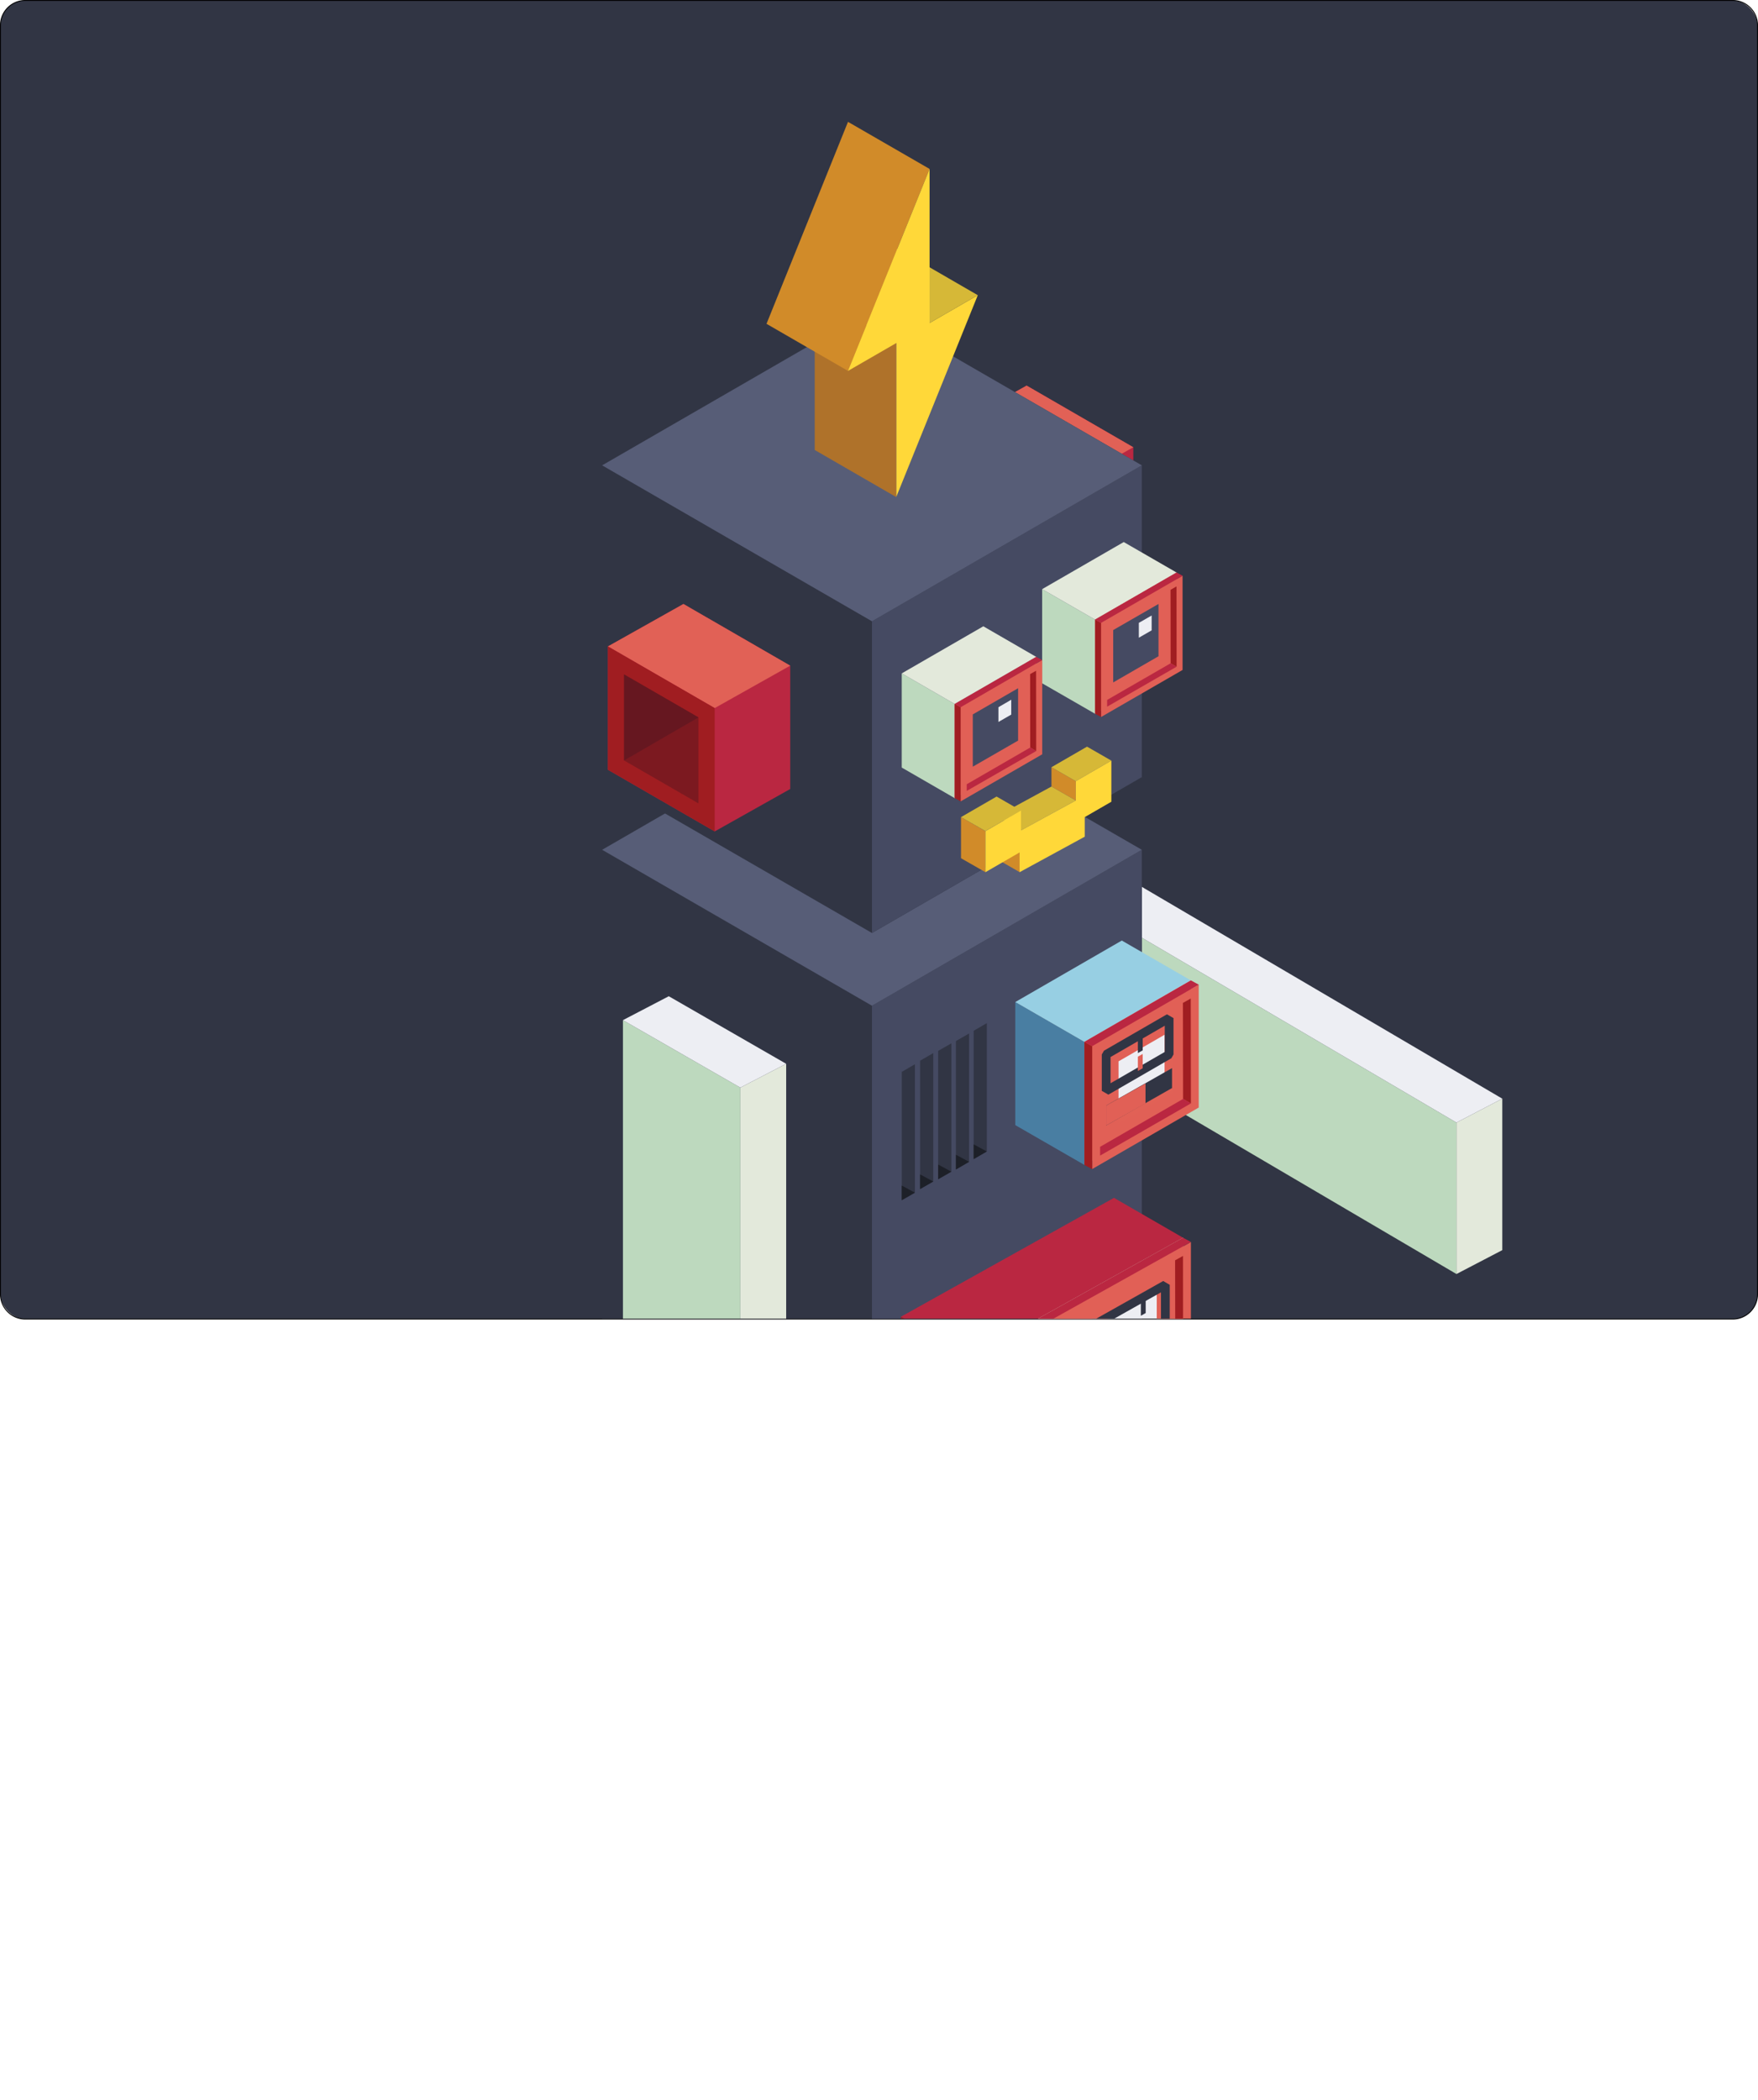 <svg xmlns="http://www.w3.org/2000/svg" xmlns:xlink="http://www.w3.org/1999/xlink" viewBox="0 0 200.2 239"><defs><style>.cls-1,.cls-21{fill:none;}.cls-2{fill:#313544;}.cls-3{clip-path:url(#clip-path);}.cls-4{fill:#bdd9be;}.cls-5{fill:#e3e9db;}.cls-6{fill:#edeef3;}.cls-7{fill:#454a62;}.cls-8{fill:#575d77;}.cls-9{fill:#ba2741;}.cls-10{fill:#e16156;}.cls-11{fill:#a01d21;}.cls-12{fill:#7c1920;}.cls-13{fill:#661720;}.cls-14{fill:#d18b29;}.cls-15{fill:#d6b837;}.cls-16{fill:#ffd839;}.cls-17{fill:#e16056;}.cls-18{fill:#af722a;}.cls-19{fill:#497ea2;}.cls-20{fill:#97cfe3;}.cls-21{stroke:#313544;stroke-linejoin:bevel;}.cls-22{fill:#1d2028;}</style><clipPath id="clip-path"><rect class="cls-1" x="0.1" y="0.1" width="200" height="150" rx="2.78" ry="2.78"/></clipPath></defs><title>purple-charactor</title><g id="Layer_2" data-name="Layer 2"><g id="all_projects" data-name="all projects"><rect class="cls-2" x="0.05" y="0.05" width="200.1" height="150.1" rx="2.83" ry="2.83"/><path d="M197.32.1a2.78,2.78,0,0,1,2.78,2.78V147.32a2.78,2.78,0,0,1-2.78,2.78H2.88A2.78,2.78,0,0,1,.1,147.32V2.88A2.78,2.78,0,0,1,2.88.1H197.32m0-.1H2.88A2.88,2.88,0,0,0,0,2.88V147.32a2.88,2.88,0,0,0,2.88,2.88H197.32a2.88,2.88,0,0,0,2.88-2.88V2.88A2.88,2.88,0,0,0,197.32,0Z"/><g class="cls-3"><polygon class="cls-4" points="102.25 162.59 115.62 170.28 115.62 231.33 102.25 223.64 102.25 162.59"/><polygon class="cls-5" points="115.62 170.28 120.84 167.56 120.84 228.61 115.62 231.33 115.62 170.28"/><polygon class="cls-6" points="102.25 162.59 107.47 159.87 120.84 167.56 115.62 170.28 102.25 162.59"/><polygon class="cls-4" points="86.4 170.26 99.77 177.94 99.77 239 86.4 231.31 86.4 170.26"/><polygon class="cls-5" points="99.77 177.94 104.99 175.23 104.99 236.28 99.77 239 99.77 177.94"/><polygon class="cls-6" points="86.4 170.26 91.62 167.54 104.99 175.23 99.77 177.94 86.4 170.26"/><polygon class="cls-4" points="122.02 102.03 165.86 127.78 165.86 145.02 122.02 119.27 122.02 102.03"/><polygon class="cls-5" points="165.86 127.78 171.08 125.06 171.08 142.3 165.86 145.02 165.86 127.78"/><polygon class="cls-6" points="122.02 102.03 127.24 99.31 171.08 125.06 165.86 127.78 122.02 102.03"/><polygon class="cls-2" points="130.03 168.17 130.03 96.73 99.3 78.99 68.57 96.73 68.57 168.17 99.3 185.92 130.03 168.17"/><polygon class="cls-7" points="99.3 185.92 99.3 114.48 130.03 96.73 130.03 168.17 99.3 185.92"/><polygon class="cls-8" points="99.3 114.48 68.57 96.73 99.3 78.99 130.03 96.73 99.3 114.48"/><polygon class="cls-4" points="70.94 116.12 84.31 123.8 84.31 184.85 70.94 177.17 70.94 116.12"/><polygon class="cls-5" points="84.31 123.8 89.53 121.09 89.53 182.14 84.31 184.85 84.31 123.8"/><polygon class="cls-6" points="70.94 116.12 76.16 113.4 89.53 121.09 84.31 123.8 70.94 116.12"/><polygon class="cls-9" points="129.06 64.95 129.06 50.91 116.91 43.89 108.3 48.72 108.3 62.76 120.46 69.78 129.06 64.95"/><polygon class="cls-10" points="108.3 48.72 116.91 43.89 129.06 50.91 120.46 55.74 108.3 48.72"/><polygon class="cls-11" points="120.46 55.74 120.46 69.78 108.3 62.76 108.3 48.72 120.46 55.74"/><polygon class="cls-12" points="118.62 56.8 118.62 66.59 110.14 61.7 110.14 51.91 118.62 56.8"/><polygon class="cls-13" points="110.14 61.7 110.14 51.91 118.62 56.8 110.14 61.7"/><polygon class="cls-2" points="130.03 88.46 130.03 52.97 99.3 35.23 68.57 52.97 68.57 88.46 99.3 106.2 130.03 88.46"/><polygon class="cls-7" points="99.3 106.2 99.3 70.72 130.03 52.97 130.03 88.46 99.3 106.2"/><polygon class="cls-8" points="99.3 70.72 68.57 52.97 99.3 35.23 130.03 52.97 99.3 70.72"/><polygon class="cls-9" points="89.99 89.81 89.99 75.77 77.83 68.75 69.23 73.58 69.23 87.62 81.39 94.64 89.99 89.81"/><polygon class="cls-10" points="69.23 73.58 77.83 68.75 89.99 75.77 81.39 80.6 69.23 73.58"/><polygon class="cls-11" points="81.39 80.6 81.39 94.64 69.23 87.62 69.23 73.58 81.39 80.6"/><polygon class="cls-12" points="79.54 81.66 79.54 91.45 71.07 86.56 71.07 76.77 79.54 81.66"/><polygon class="cls-13" points="71.07 86.56 71.07 76.77 79.54 81.66 71.07 86.56"/><polygon class="cls-14" points="109.44 93.01 112.22 94.61 112.22 99.28 109.44 97.69 109.44 93.01"/><polygon class="cls-14" points="113.34 95.44 116.11 97.03 116.13 99.28 113.36 97.69 113.34 95.44"/><polygon class="cls-14" points="119.74 87.33 122.51 88.92 122.51 91.12 119.74 89.53 119.74 87.33"/><polygon class="cls-15" points="109.44 93.01 113.49 90.67 116.27 92.27 112.22 94.6 109.44 93.01"/><polygon class="cls-15" points="119.74 87.33 123.79 84.99 126.56 86.58 122.51 88.92 119.74 87.33"/><polygon class="cls-15" points="113.49 92.93 119.74 89.53 122.51 91.12 116.27 94.52 113.49 92.93"/><polygon class="cls-16" points="126.56 86.58 122.51 88.92 122.51 91.12 116.27 94.52 116.27 92.27 112.22 94.61 112.22 99.28 116.11 97.03 116.11 99.28 123.53 95.24 123.53 93.01 126.56 91.26 126.56 86.58"/><polygon class="cls-4" points="118.68 67.06 118.68 77.78 124.71 81.25 124.71 70.53 118.68 67.06"/><polygon class="cls-5" points="124.71 70.53 133.99 65.17 127.97 61.7 118.68 67.06 124.71 70.53"/><polygon class="cls-6" points="124.71 81.25 124.71 70.53 133.99 65.17 133.99 75.89 124.71 81.25"/><path class="cls-10" d="M131,70.37v3.79l-3.29,1.9V72.26l3.29-1.9m3-5.2-9.29,5.36V81.25L134,75.89V65.17Z"/><path class="cls-17" d="M131.67,70.74v3.79l-3.29,1.9V72.63l3.29-1.9m3-5.2-9.29,5.36V81.62l9.29-5.36V65.54Z"/><polygon class="cls-11" points="125.39 81.62 125.39 70.9 124.71 70.53 124.71 81.25 125.39 81.62"/><polygon class="cls-9" points="125.39 70.9 134.68 65.54 133.99 65.17 124.71 70.53 125.39 70.9"/><polygon class="cls-11" points="133.98 66.75 133.3 67.14 133.31 75.5 133.99 75.89 133.98 66.75"/><polygon class="cls-9" points="133.31 75.5 133.99 75.89 126.08 80.44 126.08 79.67 133.31 75.5"/><polygon class="cls-7" points="126.77 77.68 126.77 71.72 131.93 68.75 131.93 74.7 126.77 77.68"/><polygon class="cls-6" points="129.69 72.59 129.69 70.9 131.15 70.06 131.15 71.75 129.69 72.59"/><polygon class="cls-4" points="102.69 76.65 102.69 87.37 108.72 90.85 108.72 80.13 102.69 76.65"/><polygon class="cls-5" points="108.72 80.13 118 74.77 111.98 71.29 102.69 76.65 108.72 80.13"/><polygon class="cls-6" points="108.72 90.85 108.72 80.13 118 74.77 118 85.49 108.72 90.85"/><path class="cls-10" d="M115,80v3.79l-3.29,1.9V81.86L115,80m3-5.2-9.29,5.36V90.85L118,85.49V74.77Z"/><path class="cls-17" d="M115.68,80.33v3.79L112.4,86V82.23l3.29-1.9m3-5.2-9.29,5.36V91.22l9.29-5.36V75.13Z"/><polygon class="cls-11" points="109.4 91.22 109.4 80.5 108.72 80.13 108.72 90.85 109.4 91.22"/><polygon class="cls-9" points="109.4 80.5 118.68 75.13 118 74.77 108.72 80.13 109.4 80.5"/><polygon class="cls-11" points="117.99 76.35 117.31 76.73 117.32 85.09 118 85.49 117.99 76.35"/><polygon class="cls-9" points="117.32 85.09 118 85.49 110.09 90.03 110.09 89.27 117.32 85.09"/><polygon class="cls-7" points="110.78 87.27 110.78 81.32 115.94 78.34 115.94 84.3 110.78 87.27"/><polygon class="cls-6" points="113.7 82.18 113.7 80.5 115.16 79.65 115.16 81.34 113.7 82.18"/><polygon class="cls-16" points="111.35 33.6 102.06 56.58 102.06 38.96 111.35 33.6"/><polygon class="cls-18" points="102.06 56.58 102.06 38.96 92.78 33.6 92.78 51.22 102.06 56.58"/><polygon class="cls-15" points="92.78 33.6 102.06 28.23 111.35 33.6 102.06 38.96 92.78 33.6"/><polygon class="cls-14" points="96.57 13.87 87.29 36.86 96.57 42.22 105.86 19.23 96.57 13.87"/><polygon class="cls-16" points="96.57 42.22 105.86 36.86 105.86 19.23 96.57 42.22"/><polygon class="cls-19" points="115.62 114.06 115.62 128.07 123.49 132.6 123.49 118.6 115.62 114.06"/><polygon class="cls-20" points="123.49 118.6 135.62 111.6 127.75 107.06 115.62 114.06 123.49 118.6"/><polygon class="cls-6" points="123.49 132.6 123.49 118.6 135.62 111.6 135.62 125.6 123.49 132.6"/><path class="cls-10" d="M132.62,116.79v7.08l-6.13,3.54v-7.08l6.13-3.54m3-5.2-12.13,7v14l12.13-7v-14Z"/><path class="cls-17" d="M133.51,117.27v7.08l-6.13,3.54v-7.08l6.13-3.54m3-5.2-12.13,7v14l12.13-7v-14Z"/><polygon class="cls-11" points="124.38 133.09 124.38 119.08 123.49 118.6 123.49 132.6 124.38 133.09"/><polygon class="cls-9" points="124.38 119.08 136.51 112.08 135.62 111.6 123.49 118.6 124.38 119.08"/><polygon class="cls-11" points="135.6 113.66 134.71 114.16 134.73 125.09 135.62 125.6 135.6 113.66"/><polygon class="cls-9" points="134.73 125.09 135.62 125.6 125.28 131.54 125.28 130.54 134.73 125.09"/><polygon class="cls-21" points="125.97 124.17 125.97 120.03 133.14 115.89 133.14 120.03 125.97 124.17"/><polygon class="cls-2" points="129.58 119.87 129.58 117.95 130.13 117.64 130.13 119.56 129.58 119.87"/><polygon class="cls-17" points="129.58 121.91 129.58 120.28 130.13 119.97 130.13 121.6 129.58 121.91"/><polygon class="cls-2" points="125.97 128.11 125.97 125.84 133.47 121.58 133.47 123.85 125.97 128.11"/><polygon class="cls-17" points="125.97 128.11 125.97 125.84 130.45 123.33 130.45 125.6 125.97 128.11"/><polygon class="cls-11" points="102.6 149.88 102.6 163.89 110.47 168.43 110.47 154.42 102.6 149.88"/><polygon class="cls-9" points="110.47 154.42 134.73 140.89 126.86 136.35 102.6 149.88 110.47 154.42"/><polygon class="cls-6" points="110.47 168.43 110.47 154.42 134.73 140.89 134.73 154.9 110.47 168.43"/><path class="cls-10" d="M131.73,146v7.13l-18.26,10.18v-7.13L131.73,146m3-5.11-24.26,13.53v14l24.26-13.53v-14Z"/><path class="cls-17" d="M132.62,146.48v7.13L114.36,163.8v-7.13l18.26-10.18m3-5.11L111.36,154.9v14l24.26-13.53v-14Z"/><polygon class="cls-11" points="111.36 168.91 111.36 154.9 110.47 154.42 110.47 168.43 111.36 168.91"/><polygon class="cls-9" points="111.36 154.9 135.62 141.37 134.73 140.89 110.47 154.42 111.36 154.9"/><polygon class="cls-11" points="134.72 142.96 133.82 143.46 133.84 154.38 134.73 154.9 134.72 142.96"/><polygon class="cls-9" points="133.84 154.38 134.73 154.9 112.26 167.36 112.26 166.36 133.84 154.38"/><polygon class="cls-21" points="113.9 160.97 113.9 156.83 132.71 146.25 132.71 150.39 113.9 160.97"/><polygon class="cls-2" points="123.52 153.27 123.52 151.35 124.08 151.03 124.08 152.96 123.52 153.27"/><polygon class="cls-17" points="120.68 156.97 120.68 155.35 121.23 155.03 121.23 156.66 120.68 156.97"/><polygon class="cls-2" points="116.4 157.38 116.4 155.45 116.95 155.14 116.95 157.06 116.4 157.38"/><polygon class="cls-2" points="129.92 149.77 129.92 147.84 130.47 147.53 130.47 149.46 129.92 149.77"/><rect class="cls-2" x="112.48" y="158.07" width="21.65" height="0.29" transform="translate(-62.22 81.93) rotate(-29.72)"/><polygon class="cls-14" points="129.56 153.64 130.84 154.38 130.84 155.87 129.56 155.13 129.56 153.64"/><polygon class="cls-15" points="130.84 154.38 132.13 153.64 132.13 155.13 130.84 155.87 130.84 154.38"/><polygon class="cls-16" points="129.56 153.64 130.84 152.89 132.13 153.64 130.84 154.38 129.56 153.64"/><polygon class="cls-2" points="102.69 136.62 102.69 122.01 104.19 121.14 104.19 135.76 102.69 136.62"/><polygon class="cls-22" points="102.69 136.62 104.19 135.76 102.69 134.95 102.69 136.62"/><polygon class="cls-2" points="104.78 135.35 104.78 120.74 106.28 119.87 106.28 134.49 104.78 135.35"/><polygon class="cls-22" points="104.78 135.35 106.28 134.49 104.78 133.68 104.78 135.35"/><polygon class="cls-2" points="106.84 134.23 106.84 119.62 108.34 118.76 108.34 133.37 106.84 134.23"/><polygon class="cls-22" points="106.84 134.23 108.34 133.37 106.84 132.56 106.84 134.23"/><polygon class="cls-2" points="108.86 133.12 108.86 118.5 110.36 117.64 110.36 132.25 108.86 133.12"/><polygon class="cls-22" points="108.86 133.12 110.36 132.25 108.86 131.44 108.86 133.12"/><polygon class="cls-2" points="110.88 131.94 110.88 117.33 112.38 116.46 112.38 131.07 110.88 131.94"/><polygon class="cls-22" points="110.88 131.94 112.38 131.07 110.88 130.26 110.88 131.94"/></g></g></g></svg>